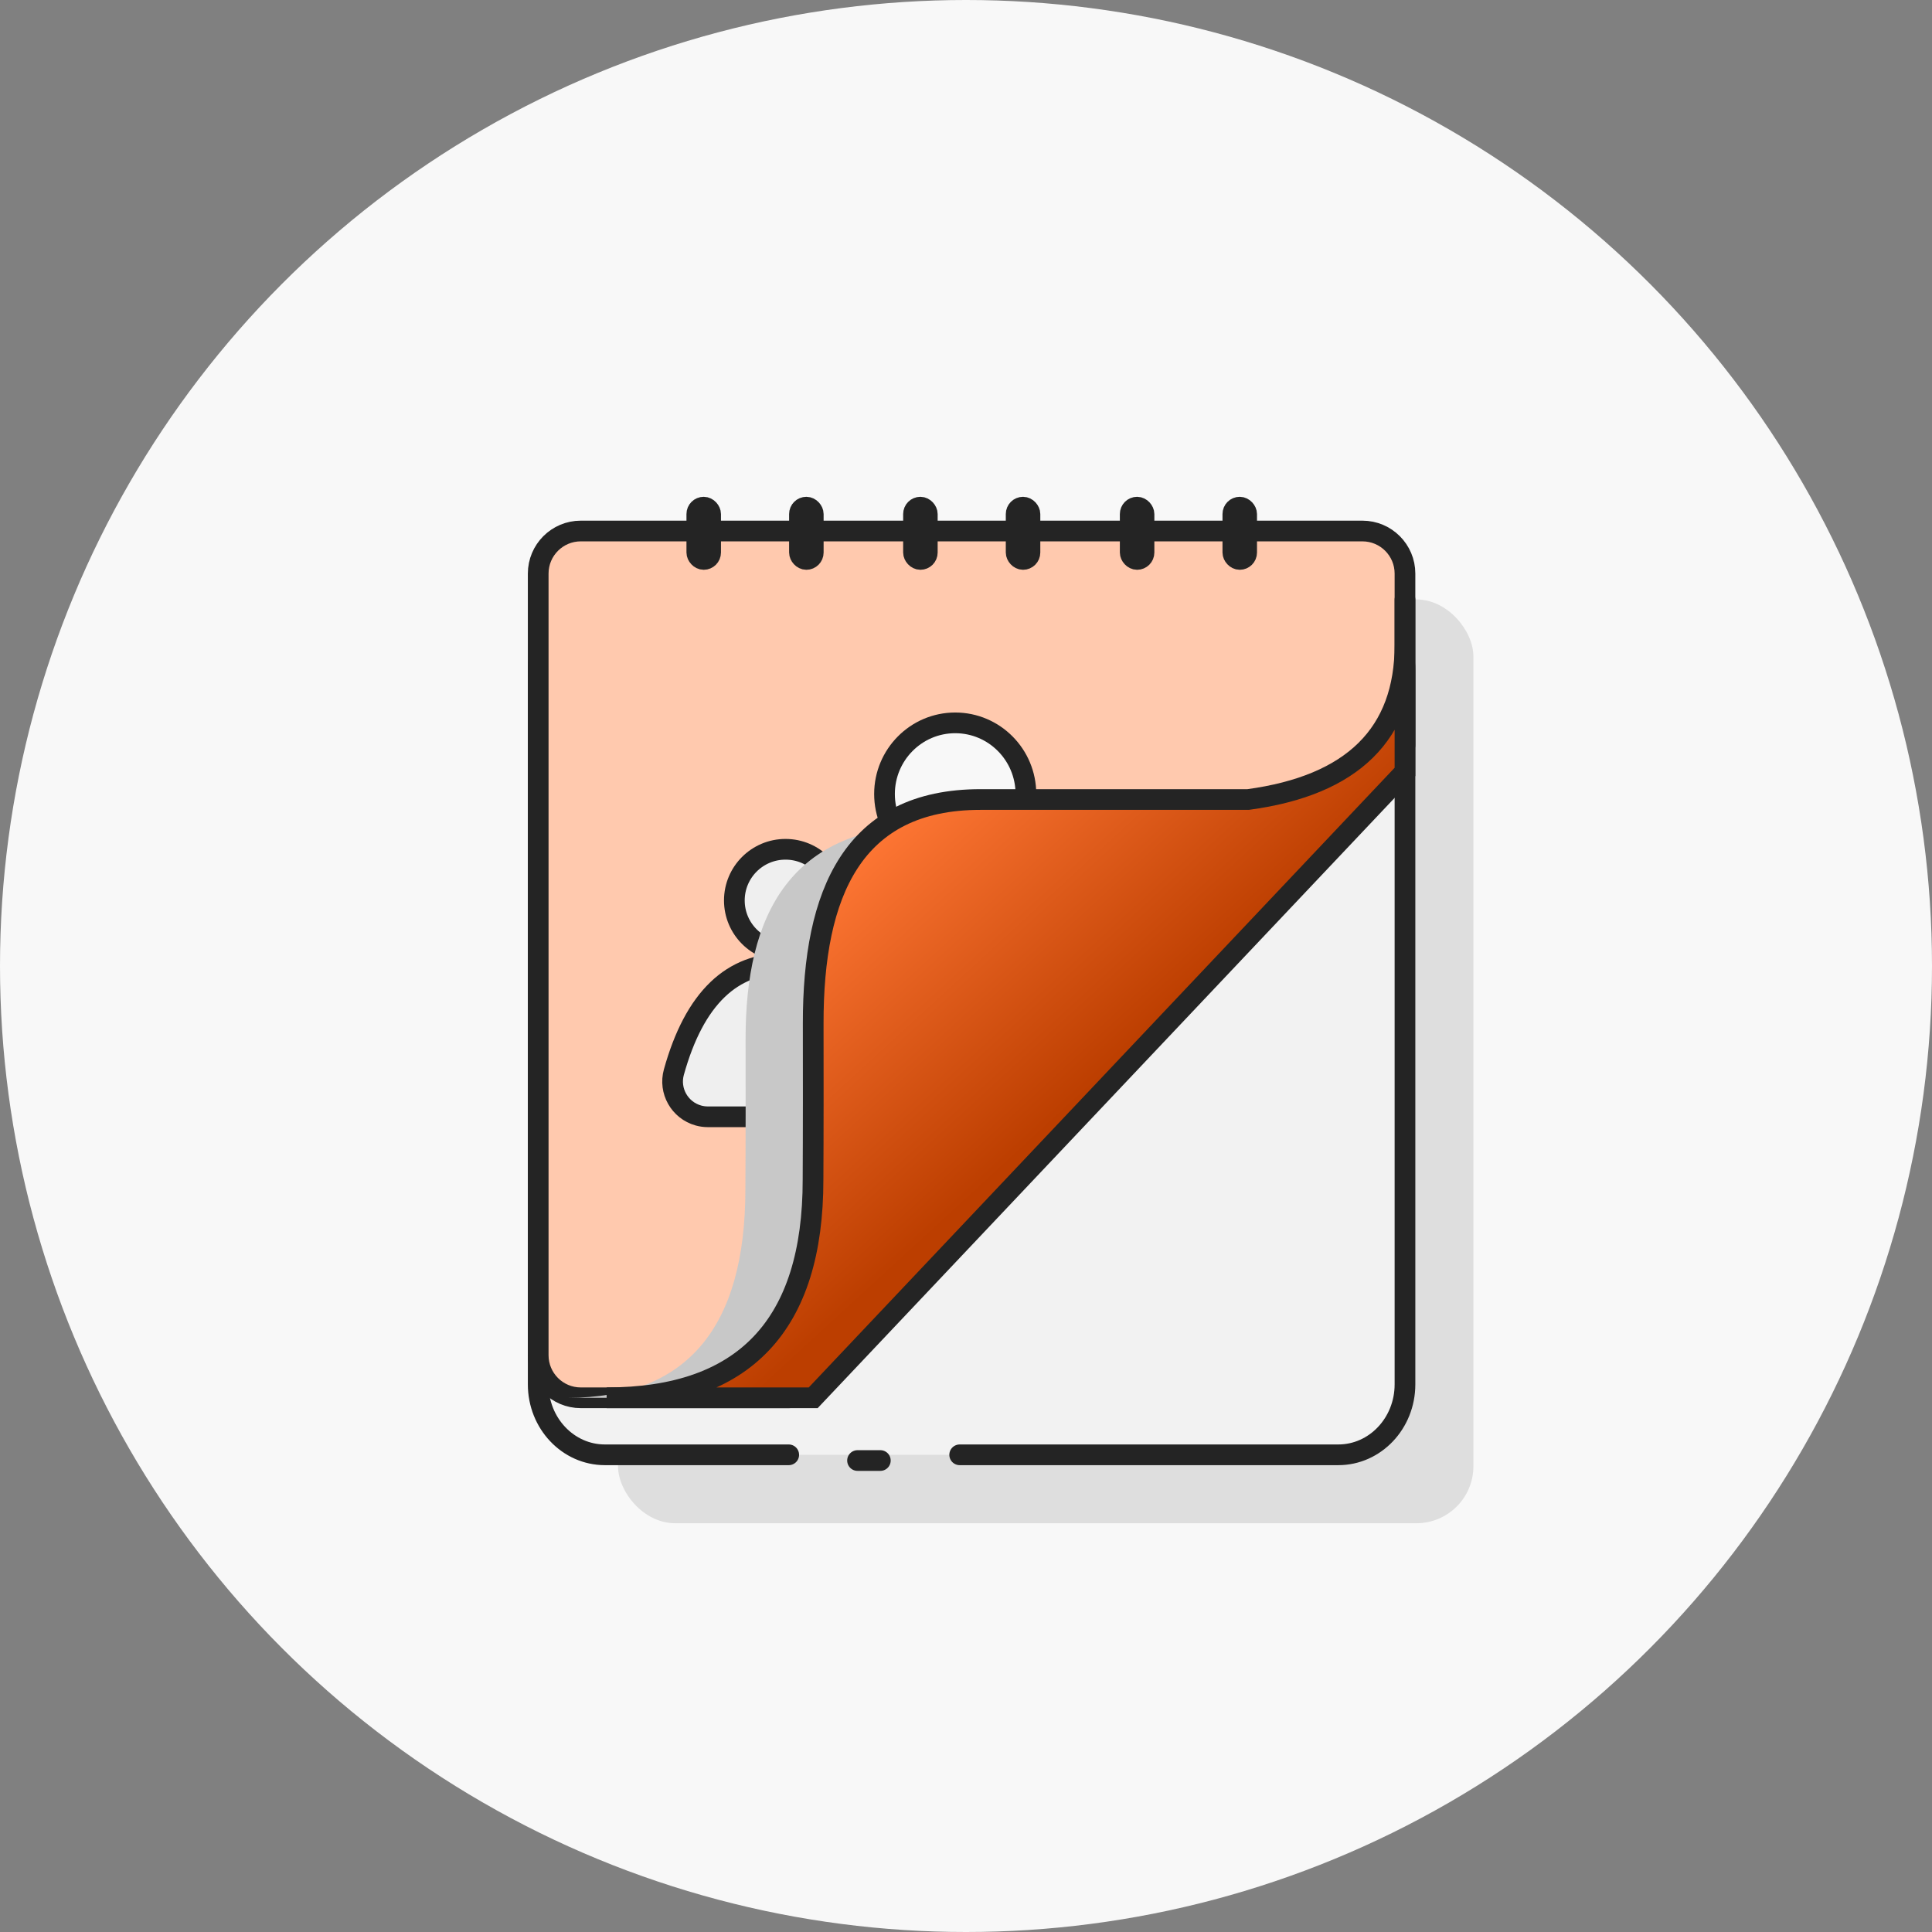 <?xml version="1.0" encoding="UTF-8"?>
<svg width="140px" height="140px" viewBox="0 0 140 140" version="1.1" xmlns="http://www.w3.org/2000/svg" xmlns:xlink="http://www.w3.org/1999/xlink">
    <rect x="0" y="0" width="140" height="140" fill="#808080" stroke="none"/>
    <title>icon_reispepass_content copy 6</title>
    <defs>
        <linearGradient x1="33.776%" y1="32.259%" x2="60.679%" y2="63.032%" id="linearGradient-1">
            <stop stop-color="#FF7735" offset="0%"></stop>
            <stop stop-color="#BC3E00" offset="100%"></stop>
        </linearGradient>
    </defs>
    <g id="01_Design" stroke="none" stroke-width="1" fill="none" fill-rule="evenodd">
        <g id="icon_reispepass_content-copy-6">
            <circle id="Oval" fill="#F8F8F8" cx="70" cy="70" r="70"></circle>
            <g id="icon_terminbuchung" transform="translate(39, 36)">
                <rect id="Rectangle" fill="#DEDEDE" x="5.785" y="7.438" width="61.983" height="66.942" rx="4.132"></rect>
                <path d="M18.154,69.421 L4.832,69.421 C2.163,69.421 0,67.136 0,64.317 L0,12.543 C0,9.723 2.163,7.438 4.832,7.438 L57.978,7.438 C60.647,7.438 62.81,9.723 62.81,12.543 L62.81,64.317 C62.81,67.136 60.647,69.421 57.978,69.421 L34.386,69.421 L30.542,69.421 M24.793,69.835 L23.14,69.835" id="Shape" stroke="#242424" stroke-width="1.5" fill="#F2F2F2" stroke-linecap="round" stroke-linejoin="round"></path>
                <path d="M3.085,2.479 L59.725,2.479 C61.429,2.479 62.81,3.861 62.81,5.565 L62.81,17.989 L62.81,17.989 L18.182,65.289 L3.085,65.289 C1.381,65.289 6.52771359e-16,63.908 0,62.204 L0,5.565 C-6.52771359e-16,3.861 1.381,2.479 3.085,2.479 Z" id="Rectangle" stroke="#242424" stroke-width="1.5" fill="#FFC9AE" stroke-linejoin="round"></path>
                <rect id="Rectangle-Copy-8" stroke="#242424" stroke-width="1.5" fill="#D8D8D8" x="27.196" y="0.75" width="1" height="3.789" rx="0.5"></rect>
                <rect id="Rectangle-Copy-11" stroke="#242424" stroke-width="1.5" fill="#D8D8D8" x="18.932" y="0.75" width="1" height="3.789" rx="0.5"></rect>
                <rect id="Rectangle-Copy-20" stroke="#242424" stroke-width="1.5" fill="#D8D8D8" x="11.494" y="0.75" width="1" height="3.789" rx="0.5"></rect>
                <rect id="Rectangle-Copy-9" stroke="#242424" stroke-width="1.5" fill="#D8D8D8" x="34.634" y="0.75" width="1" height="3.789" rx="0.5"></rect>
                <rect id="Rectangle-Copy-10" stroke="#242424" stroke-width="1.5" fill="#D8D8D8" x="42.899" y="0.75" width="1" height="3.789" rx="0.5"></rect>
                <rect id="Rectangle-Copy-14" stroke="#242424" stroke-width="1.5" fill="#D8D8D8" x="50.337" y="0.75" width="1" height="3.789" rx="0.5"></rect>
                <g id="Group-2" transform="translate(8.264, 24.793)" fill="#EFEFEF" stroke="#242424" stroke-width="1.5">
                    <circle id="Oval" cx="9.657" cy="4.457" r="3.707"></circle>
                    <path d="M9.657,9.005 C12.045,9.005 13.968,9.96 15.427,11.868 C16.865,13.749 17.859,16.51 18.444,20.134 L18.444,20.134 L4.031,20.134 C3.799,20.134 3.568,20.102 3.344,20.04 C2.665,19.851 2.126,19.403 1.805,18.834 C1.483,18.264 1.379,17.572 1.569,16.892 C2.309,14.238 3.356,12.235 4.744,10.906 C6.072,9.634 7.712,9.005 9.657,9.005 Z" id="Oval"></path>
                </g>
                <path d="M31.63,16.605 C33.053,16.605 34.342,17.178 35.274,18.104 C36.209,19.031 36.787,20.313 36.787,21.728 C36.787,23.144 36.209,24.425 35.274,25.353 C34.342,26.278 33.053,26.851 31.63,26.851 C30.878,26.851 30.164,26.692 29.521,26.405 L29.521,26.405 L24.188,28.782 L26.633,23.004 C26.528,22.596 26.472,22.169 26.472,21.728 C26.472,20.313 27.05,19.031 27.985,18.104 C28.917,17.178 30.206,16.605 31.63,16.605 Z" id="Combined-Shape" stroke="#242424" stroke-width="1.5" fill="#F8F8F8" stroke-linejoin="round" transform="translate(30.829, 22.339) rotate(-90) translate(-30.829, -22.339) "></path>
                <path d="M62.81,19.933 L19.421,65.289 L2.154,65.289 C10.735,65.289 15.021,60.242 15.013,50.147 C15.012,48.687 15.043,48.365 15.028,39.326 C15.012,30.287 18.236,23.794 28.526,23.794 C36.066,23.794 43.272,23.794 50.145,23.794 C58.588,22.815 62.81,19.236 62.81,13.057 C62.81,6.879 62.81,9.171 62.81,19.933 Z" id="Path-4" fill="#C8C8C8" style="mix-blend-mode: normal;"></path>
                <path d="M62.81,19.933 L19.928,65.289 L4.959,65.289 C14.937,65.289 19.923,60.016 19.916,49.469 C19.914,47.943 19.942,47.608 19.928,38.164 C19.914,28.72 22.808,21.936 32.043,21.936 C38.809,21.936 45.276,21.936 51.444,21.936 C59.021,20.913 62.81,17.174 62.81,10.719 C62.81,4.263 62.81,7.335 62.81,19.933 Z" id="Path-4" stroke="#242424" stroke-width="1.5" fill="url(#linearGradient-1)"></path>
            </g>
        </g>
    </g>
</svg>